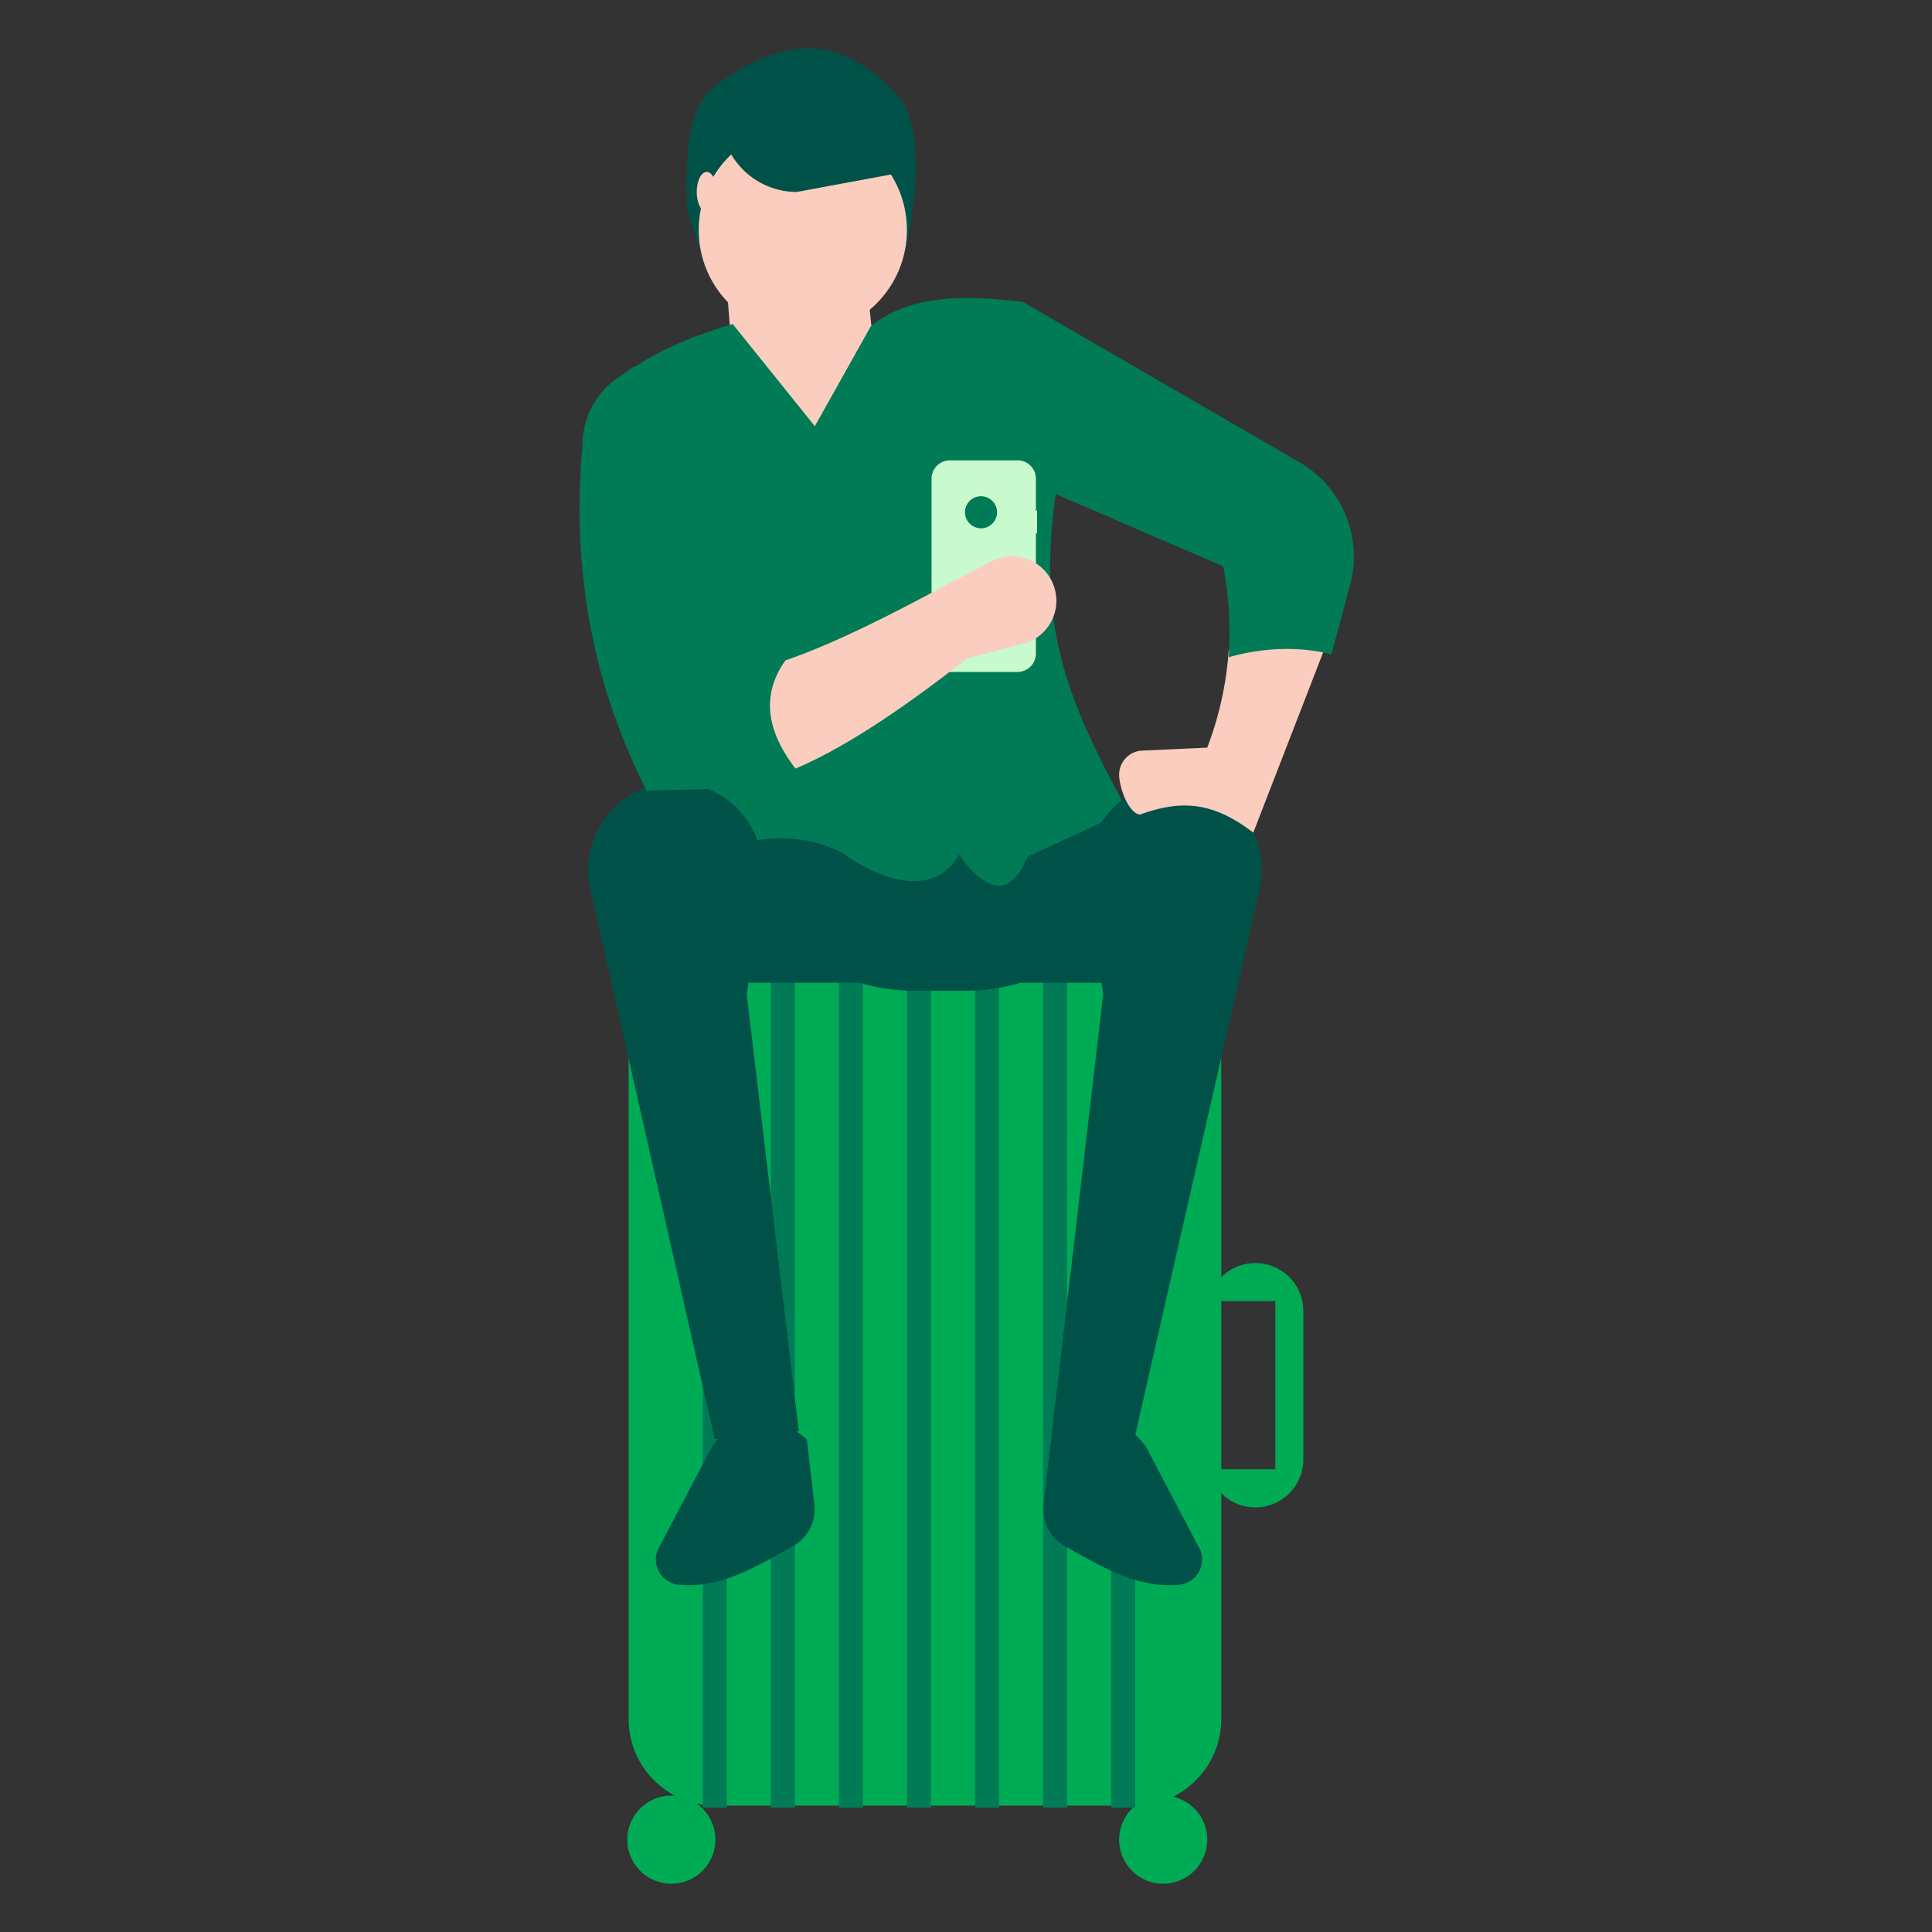 <svg xmlns="http://www.w3.org/2000/svg" width="100%" height="100%" viewBox="0 0 200 200"><rect x="0" y="0" width="200" height="200" fill="#333333" stroke="none"/><path fill="#00AB55" d="M129.948 130.751a4.977 4.977 0 00-4.865 3.938h6.937v17.409h-6.937a4.973 4.973 0 009.839-1.036v-15.337a4.97 4.97 0 00-3.071-4.595 4.97 4.97 0 00-1.903-.379z"></path><path fill="#00AB55" d="M74.02 100.285a8.957 8.957 0 00-8.943 8.943v68.746a8.955 8.955 0 008.943 8.943h43.461a8.954 8.954 0 008.943-8.943v-68.746a8.954 8.954 0 00-8.943-8.943h-43.46z"></path><path fill="#00AB55" d="M69.43 195a4.56 4.56 0 100-9.119 4.56 4.56 0 000 9.119zM120.414 195a4.559 4.559 0 100-9.118 4.559 4.559 0 000 9.118z"></path><path fill="#007B55" d="M75.233 99.663h-2.487v87.461h2.487v-87.46zM82.279 99.663h-2.487v87.461h2.487v-87.46zM89.326 99.663h-2.487v87.461h2.487v-87.46zM96.372 99.663h-2.487v87.461h2.487v-87.46zM103.419 99.663h-2.487v87.461h2.487v-87.46zM110.466 99.663h-2.487v87.461h2.487v-87.46zM117.512 99.663h-2.487v87.461h2.487v-87.46z"></path><path fill="#005249" d="M116.844 93.031a17.994 17.994 0 002.482-9.12H75.284c0 3.207.857 6.356 2.482 9.12h-8.958c0 4.807 4.06 8.705 9.067 8.705h11.097a20.19 20.19 0 005.742.829h5.182a20.184 20.184 0 005.742-.829h11.097c5.008 0 9.067-3.898 9.067-8.705h-8.958zM84.312 155.829a4.39 4.39 0 01-2.425 4.34l-.022.012c-4.145 2.365-7.538 4.221-11.564 3.879a2.649 2.649 0 01-2.398-2.363c-.042-.405.01-.814.153-1.196l5.726-10.89c3.327-3.875 5.67-3.879 9.741-.621l.79 6.839zM108.019 155.829a4.387 4.387 0 002.425 4.34l.022.012c4.145 2.365 7.538 4.221 11.564 3.879a2.653 2.653 0 002.004-1.223 2.656 2.656 0 00.241-2.336l-5.726-10.89c-3.327-3.875-5.671-3.879-9.741-.621l-.789 6.839zM91.376 27.539H75.442a3.358 3.358 0 01-3.22-2.386c-.491-1.635-1.125-3.222-1.135-4.66-.039-5.586.239-9.14 2.695-11.4C81.964 2.89 87.893 4.03 93.47 10.544c1.958 3.64 1.455 9.07.396 14.907a2.535 2.535 0 01-2.491 2.088z"></path><path fill="#FBCDBE" d="M83.108 34.586c5.952 0 10.777-4.825 10.777-10.778 0-5.952-4.825-10.777-10.777-10.777-5.952 0-10.777 4.825-10.777 10.777 0 5.953 4.825 10.778 10.777 10.778z"></path><path fill="#FBCDBE" d="M91.398 45.363l-14.922.414-1.244-16.166 14.508-.414 1.658 16.166z"></path><path fill="#007B55" d="M116.683 83.912l-10.296 4.766c-1.726 4.093-4.104 3.975-7.113-.206-2.872 5.029-9.057 2.015-12.079-.182a13.913 13.913 0 00-12.584-.026L63.626 39.56c3.386-2.911 7.898-4.74 12.228-6.01l8.498 10.57 5.803-10.363c4.033-3.243 9.699-3.25 15.751-2.487l3.534 18.893c-2.331 14.903 1.174 22.378 7.243 33.749z"></path><path fill="#005249" d="M82.694 148.161l-8.705.829-12.895-56.993a9.028 9.028 0 018.813-10.987 9.03 9.03 0 018.951 10.211l-1.553 11.758 5.389 45.182zM108.808 148.99l8.704-.415 12.895-56.577a9.02 9.02 0 00-4.907-10.099 9.031 9.031 0 00-12.547 5.522 9.046 9.046 0 00-.31 3.8l1.553 11.758-5.388 46.011z"></path><path fill="#FBCDBE" d="M137.101 67.199l-7.361 18.993c-4.024-3.077-7.269-3.497-11.733-1.865-1.234-.172-2.153-2.885-2.153-4.131a2.496 2.496 0 012.383-2.494l6.736-.306a35.046 35.046 0 002.223-10.064 19.047 19.047 0 019.905-.133z"></path><path fill="#007B55" d="M137.823 67.746l1.795-6.695a11.274 11.274 0 00-5.085-13.19L105.906 31.27l-.414 18.238 21.14 9.119a37.5 37.5 0 01.564 9.418c3.298-.98 7.322-1.188 10.627-.299z"></path><path fill="#005249" d="M93.678 17.798l-11.191 2.073a7.875 7.875 0 01-7.876-7.876h19.482l-.415 5.803z"></path><path fill="#FBCDBE" d="M73.16 21.943c.572 0 1.036-.928 1.036-2.072 0-1.145-.464-2.073-1.036-2.073-.572 0-1.036.928-1.036 2.073 0 1.144.464 2.072 1.036 2.072z"></path><path fill="#C8FACD" d="M107.357 52.858h-.12V49.56a1.908 1.908 0 00-1.909-1.908h-6.986a1.909 1.909 0 00-1.909 1.908v18.091a1.91 1.91 0 001.909 1.909h6.986a1.904 1.904 0 001.763-1.179c.096-.231.146-.48.146-.73V55.205h.12v-2.347z"></path><path fill="#007B55" d="M101.554 54.69a1.658 1.658 0 100-3.318 1.658 1.658 0 000 3.317z"></path><path fill="#FBCDBE" d="M100.103 68.16c-8.527 6.694-17.075 12.265-23.42 13.058l-1.036-11.4c6.093-.877 14.24-4.892 22.798-9.533l4.185-2.176a4.6 4.6 0 016.712 3.73 4.603 4.603 0 01-3.427 4.806l-5.812 1.516z"></path><path fill="#007B55" d="M83.937 81.425l-16.995.414C61.224 70.621 59.15 58.65 60.31 46.01a8.355 8.355 0 013.6-6.87l1.789-1.238c7.65 11.356 12.395 21.902 10.777 30.673l4.974-.414c-3.221 4.347-1.73 8.78 2.487 13.264z"></path></svg>